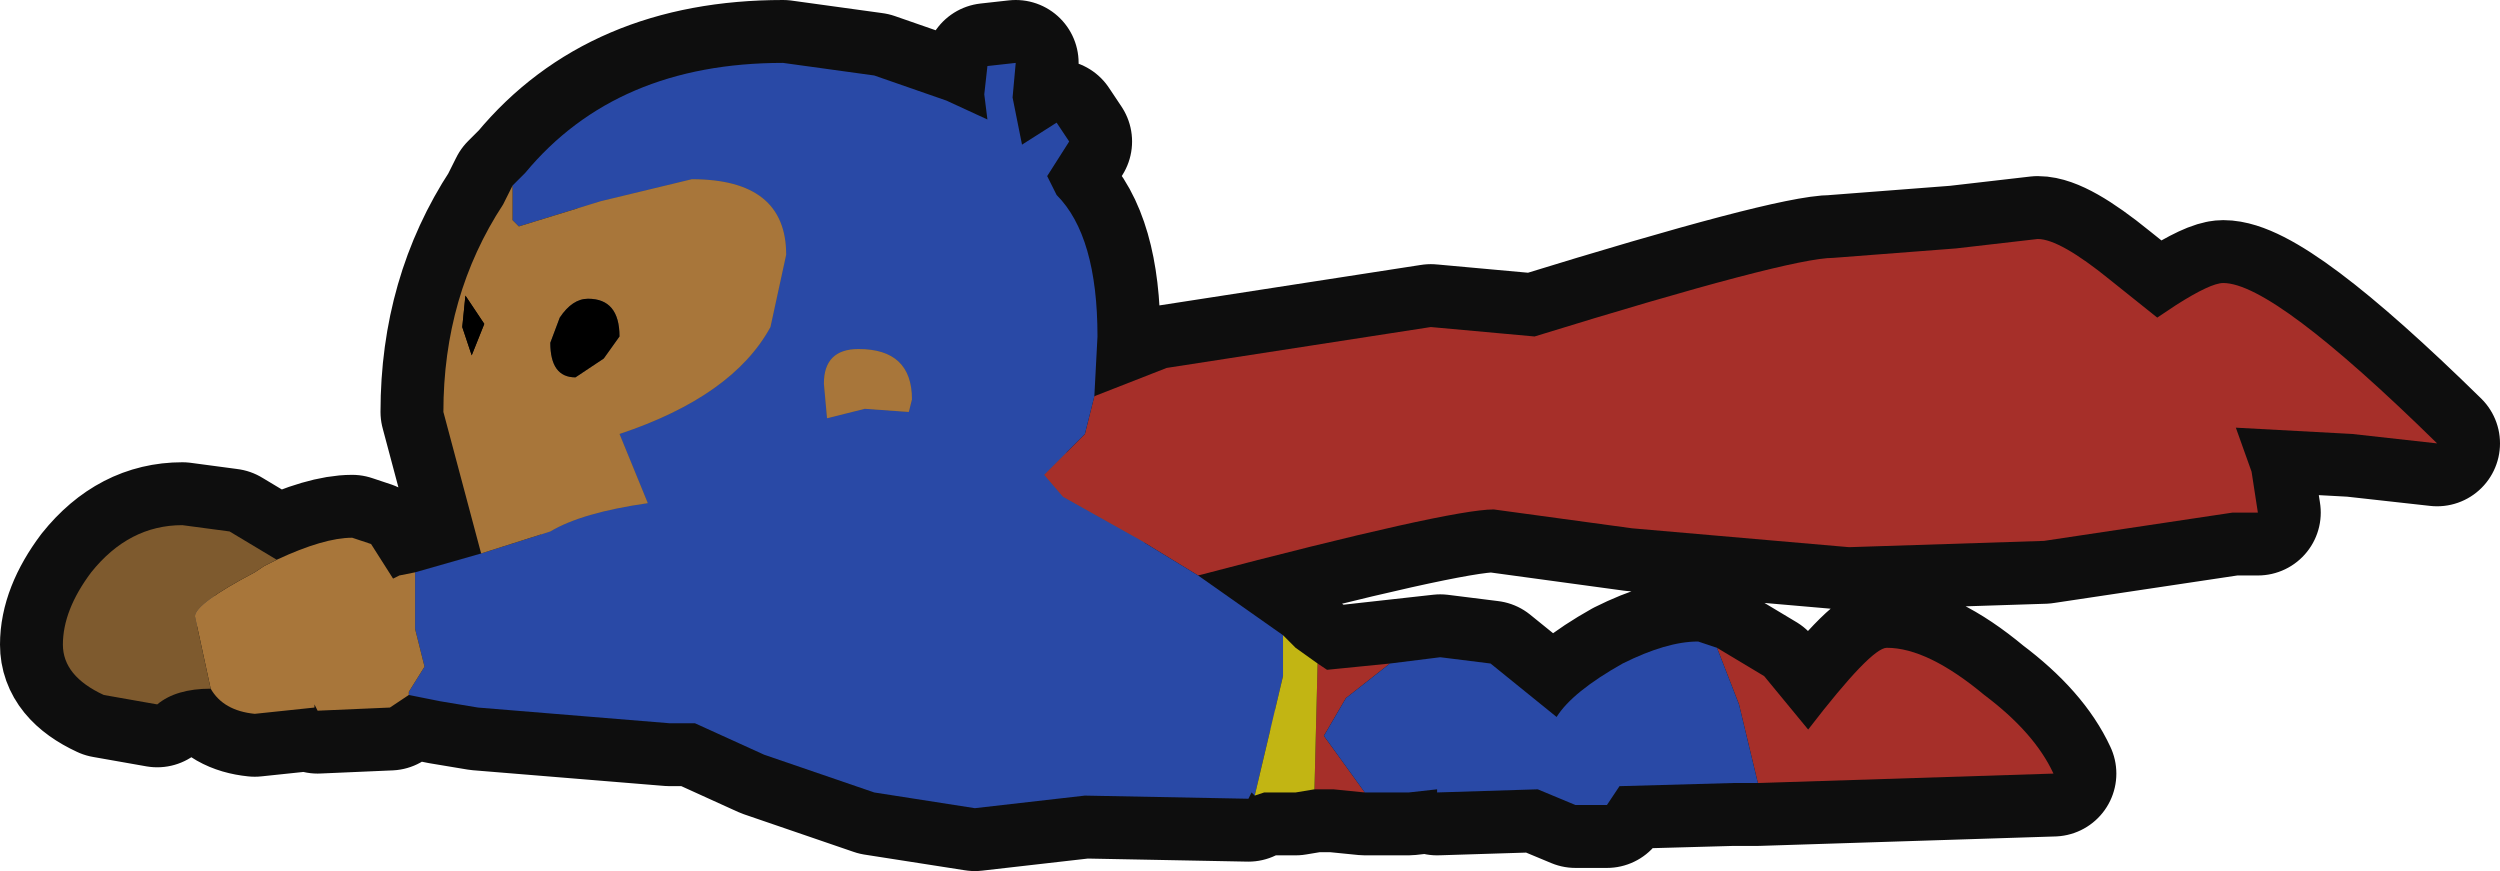 <?xml version="1.0" encoding="UTF-8" standalone="no"?>
<svg xmlns:xlink="http://www.w3.org/1999/xlink" height="13.85px" width="39.75px" xmlns="http://www.w3.org/2000/svg">
  <g transform="matrix(1.0, 0.0, 0.0, 1.0, 1.0, 1.0)">
    <path d="M37.75 6.05 L36.4 5.9 34.55 5.8 34.8 6.5 34.9 7.15 34.5 7.15 31.5 7.6 28.4 7.7 24.95 7.4 22.75 7.1 Q22.05 7.1 18.05 8.15 L19.4 9.1 19.6 9.3 19.95 9.55 20.1 9.65 21.9 9.45 22.7 9.55 23.75 10.4 Q24.0 10.0 24.8 9.55 25.5 9.2 26.0 9.2 L26.3 9.3 27.05 9.75 27.75 10.6 Q28.75 9.3 29.0 9.3 29.65 9.3 30.55 10.05 31.35 10.65 31.65 11.3 L26.95 11.45 26.55 11.45 24.75 11.5 24.55 11.8 24.05 11.8 23.45 11.55 21.85 11.6 21.85 11.55 21.4 11.6 20.95 11.6 20.7 11.6 20.2 11.55 19.9 11.55 19.6 11.6 19.1 11.6 18.95 11.65 18.9 11.6 18.85 11.7 16.25 11.65 14.5 11.85 12.9 11.6 11.15 11.0 10.05 10.5 9.65 10.5 6.6 10.25 6.0 10.15 5.5 10.05 5.2 10.25 4.05 10.3 4.0 10.2 4.0 10.25 3.05 10.35 Q2.55 10.3 2.35 9.95 1.8 9.95 1.5 10.2 L0.65 10.05 Q0.0 9.75 0.0 9.25 0.0 8.7 0.45 8.1 1.05 7.35 1.9 7.35 L2.65 7.45 2.9 7.6 3.15 7.75 3.4 7.9 Q4.15 7.55 4.6 7.55 L4.9 7.65 5.25 8.2 5.35 8.15 5.6 8.1 6.65 7.8 6.05 5.55 Q6.05 3.7 7.0 2.25 L7.15 1.95 7.35 1.75 Q8.8 0.0 11.45 0.0 L12.9 0.2 14.05 0.6 14.7 0.9 14.65 0.5 14.7 0.05 15.15 0.0 15.1 0.55 15.25 1.3 15.8 0.95 16.0 1.25 15.65 1.8 15.8 2.1 Q16.45 2.75 16.45 4.35 L16.4 5.3 17.55 4.85 21.75 4.2 23.4 4.35 Q27.45 3.1 28.15 3.1 L30.1 2.95 31.4 2.8 Q31.75 2.8 32.55 3.45 L33.3 4.05 33.6 3.85 Q34.15 3.5 34.35 3.5 35.15 3.5 37.75 6.05" fill="#4f4f4f" fill-rule="evenodd" stroke="none"/>
    <path d="M37.75 6.05 Q35.15 3.5 34.35 3.5 34.15 3.5 33.6 3.85 L33.3 4.05 32.55 3.45 Q31.75 2.8 31.4 2.8 L30.1 2.95 28.15 3.1 Q27.45 3.1 23.4 4.35 L21.75 4.2 17.55 4.85 16.4 5.3 16.45 4.35 Q16.45 2.75 15.8 2.1 L15.65 1.8 16.0 1.25 15.8 0.95 15.25 1.3 15.1 0.55 15.15 0.0 14.7 0.05 14.65 0.5 14.7 0.9 14.05 0.6 12.9 0.2 11.45 0.0 Q8.8 0.0 7.35 1.75 L7.15 1.95 7.0 2.25 Q6.05 3.7 6.05 5.55 L6.65 7.8 5.6 8.1 5.35 8.15 5.25 8.2 4.9 7.65 4.6 7.55 Q4.15 7.55 3.4 7.9 L3.15 7.75 2.9 7.6 2.65 7.45 1.9 7.35 Q1.05 7.35 0.45 8.1 0.0 8.7 0.0 9.25 0.0 9.75 0.65 10.05 L1.5 10.2 Q1.8 9.95 2.35 9.95 2.55 10.3 3.05 10.35 L4.0 10.25 4.0 10.2 4.05 10.3 5.2 10.25 5.5 10.05 6.0 10.15 6.6 10.25 9.65 10.5 10.05 10.5 11.15 11.0 12.9 11.6 14.5 11.85 16.25 11.65 18.85 11.7 18.9 11.6 18.95 11.65 19.1 11.6 19.6 11.6 19.9 11.55 20.2 11.55 20.7 11.6 20.95 11.6 21.4 11.6 21.85 11.55 21.85 11.6 23.45 11.55 24.05 11.8 24.55 11.8 24.75 11.5 26.55 11.45 26.95 11.45 31.65 11.3 Q31.35 10.65 30.55 10.05 29.65 9.3 29.0 9.3 28.75 9.3 27.75 10.6 L27.05 9.75 26.3 9.3 26.0 9.2 Q25.5 9.2 24.8 9.55 24.0 10.0 23.75 10.4 L22.7 9.55 21.9 9.45 20.1 9.65 19.95 9.55 19.6 9.3 19.4 9.1 18.05 8.15 Q22.05 7.1 22.75 7.1 L24.95 7.4 28.4 7.7 31.5 7.6 34.5 7.15 34.9 7.15 34.8 6.5 34.55 5.8 36.4 5.9 37.75 6.05 Z" fill="none" stroke="#0e0e0e" stroke-linecap="round" stroke-linejoin="round" stroke-width="2.0"/>
    <path d="M16.4 5.3 L17.55 4.85 21.75 4.2 23.4 4.35 Q27.45 3.1 28.15 3.1 L30.1 2.95 31.4 2.8 Q31.75 2.8 32.55 3.45 L33.3 4.05 33.6 3.85 Q34.15 3.5 34.35 3.5 35.15 3.5 37.75 6.05 L36.4 5.9 34.55 5.8 34.8 6.5 34.9 7.15 34.5 7.15 31.5 7.6 28.4 7.7 24.95 7.4 22.75 7.1 Q22.05 7.1 18.05 8.15 L17.15 7.6 15.9 6.9 15.6 6.55 16.25 5.9 16.4 5.3 M19.95 9.55 L20.1 9.65 21.1 9.55 20.4 10.1 20.05 10.7 20.7 11.6 20.2 11.55 19.9 11.55 19.95 9.55 M26.3 9.3 L27.05 9.75 27.75 10.6 Q28.75 9.3 29.0 9.3 29.65 9.3 30.55 10.05 31.35 10.65 31.65 11.3 L26.95 11.45 26.65 10.2 26.3 9.3" fill="#a62f29" fill-rule="evenodd" stroke="none"/>
    <path d="M18.05 8.15 L19.4 9.1 19.4 9.75 18.95 11.65 18.9 11.6 18.85 11.7 16.25 11.65 14.5 11.85 12.9 11.6 11.15 11.0 10.05 10.5 9.65 10.5 6.6 10.25 6.0 10.15 5.5 10.05 5.5 10.0 5.75 9.6 5.6 9.0 5.6 8.1 6.65 7.8 7.75 7.45 Q8.25 7.15 9.3 7.0 L8.85 5.9 Q10.65 5.3 11.25 4.2 L11.5 3.05 Q11.5 1.85 10.0 1.85 L8.55 2.2 7.25 2.6 7.15 2.5 7.15 1.95 7.35 1.75 Q8.8 0.0 11.45 0.0 L12.9 0.2 14.05 0.6 14.7 0.9 14.65 0.5 14.7 0.05 15.15 0.0 15.1 0.55 15.25 1.3 15.8 0.95 16.0 1.25 15.65 1.8 15.8 2.1 Q16.45 2.75 16.45 4.35 L16.4 5.3 16.25 5.9 15.6 6.55 15.9 6.9 17.15 7.6 18.05 8.15 M21.1 9.55 L21.9 9.45 22.7 9.55 23.75 10.4 Q24.0 10.0 24.8 9.55 25.5 9.2 26.0 9.2 L26.3 9.3 26.65 10.2 26.95 11.45 26.55 11.45 24.75 11.5 24.55 11.8 24.05 11.8 23.45 11.55 21.85 11.6 21.85 11.55 21.4 11.6 20.95 11.6 20.7 11.6 20.05 10.7 20.4 10.1 21.1 9.55 M12.15 5.65 L12.75 5.5 13.45 5.55 13.5 5.35 Q13.5 4.55 12.65 4.55 12.1 4.55 12.1 5.1 L12.15 5.65" fill="#2949a6" fill-rule="evenodd" stroke="none"/>
    <path d="M5.5 10.05 L5.2 10.25 4.05 10.3 4.0 10.2 4.0 10.25 3.05 10.35 Q2.55 10.3 2.35 9.95 L2.1 8.8 Q2.1 8.6 3.05 8.1 L3.2 8.0 3.4 7.9 Q4.15 7.55 4.6 7.55 L4.9 7.65 5.25 8.2 5.35 8.15 5.6 8.1 5.6 9.0 5.75 9.6 5.5 10.0 5.5 10.05 M6.65 7.8 L6.05 5.55 Q6.05 3.7 7.0 2.25 L7.15 1.95 7.15 2.5 7.25 2.6 8.55 2.2 10.0 1.85 Q11.5 1.85 11.5 3.05 L11.25 4.2 Q10.65 5.3 8.85 5.9 L9.3 7.0 Q8.25 7.15 7.75 7.45 L6.65 7.8 M12.15 5.65 L12.1 5.1 Q12.1 4.55 12.65 4.55 13.5 4.55 13.5 5.35 L13.45 5.55 12.75 5.5 12.15 5.65 M8.85 4.35 Q8.85 3.75 8.35 3.75 8.1 3.75 7.9 4.05 L7.75 4.45 Q7.75 5.0 8.15 5.0 L8.6 4.7 8.85 4.35 M6.7 4.15 L6.4 3.7 6.35 4.2 6.5 4.65 6.7 4.15" fill="#a8763a" fill-rule="evenodd" stroke="none"/>
    <path d="M19.4 9.1 L19.6 9.3 19.95 9.55 19.9 11.55 19.6 11.6 19.1 11.6 18.95 11.65 19.4 9.75 19.4 9.1" fill="#c2b513" fill-rule="evenodd" stroke="none"/>
    <path d="M6.7 4.15 L6.5 4.65 6.35 4.2 6.4 3.7 6.7 4.15 M8.85 4.35 L8.6 4.7 8.15 5.0 Q7.75 5.0 7.75 4.45 L7.9 4.05 Q8.1 3.75 8.35 3.75 8.85 3.75 8.85 4.35" fill="#000000" fill-rule="evenodd" stroke="none"/>
    <path d="M2.35 9.95 Q1.8 9.95 1.5 10.2 L0.65 10.05 Q0.0 9.75 0.0 9.25 0.0 8.7 0.45 8.1 1.05 7.35 1.9 7.35 L2.65 7.45 2.9 7.6 3.15 7.75 3.4 7.9 3.2 8.0 3.05 8.1 Q2.1 8.6 2.1 8.8 L2.35 9.95" fill="#7e5a2e" fill-rule="evenodd" stroke="none"/>
  </g>
</svg>
